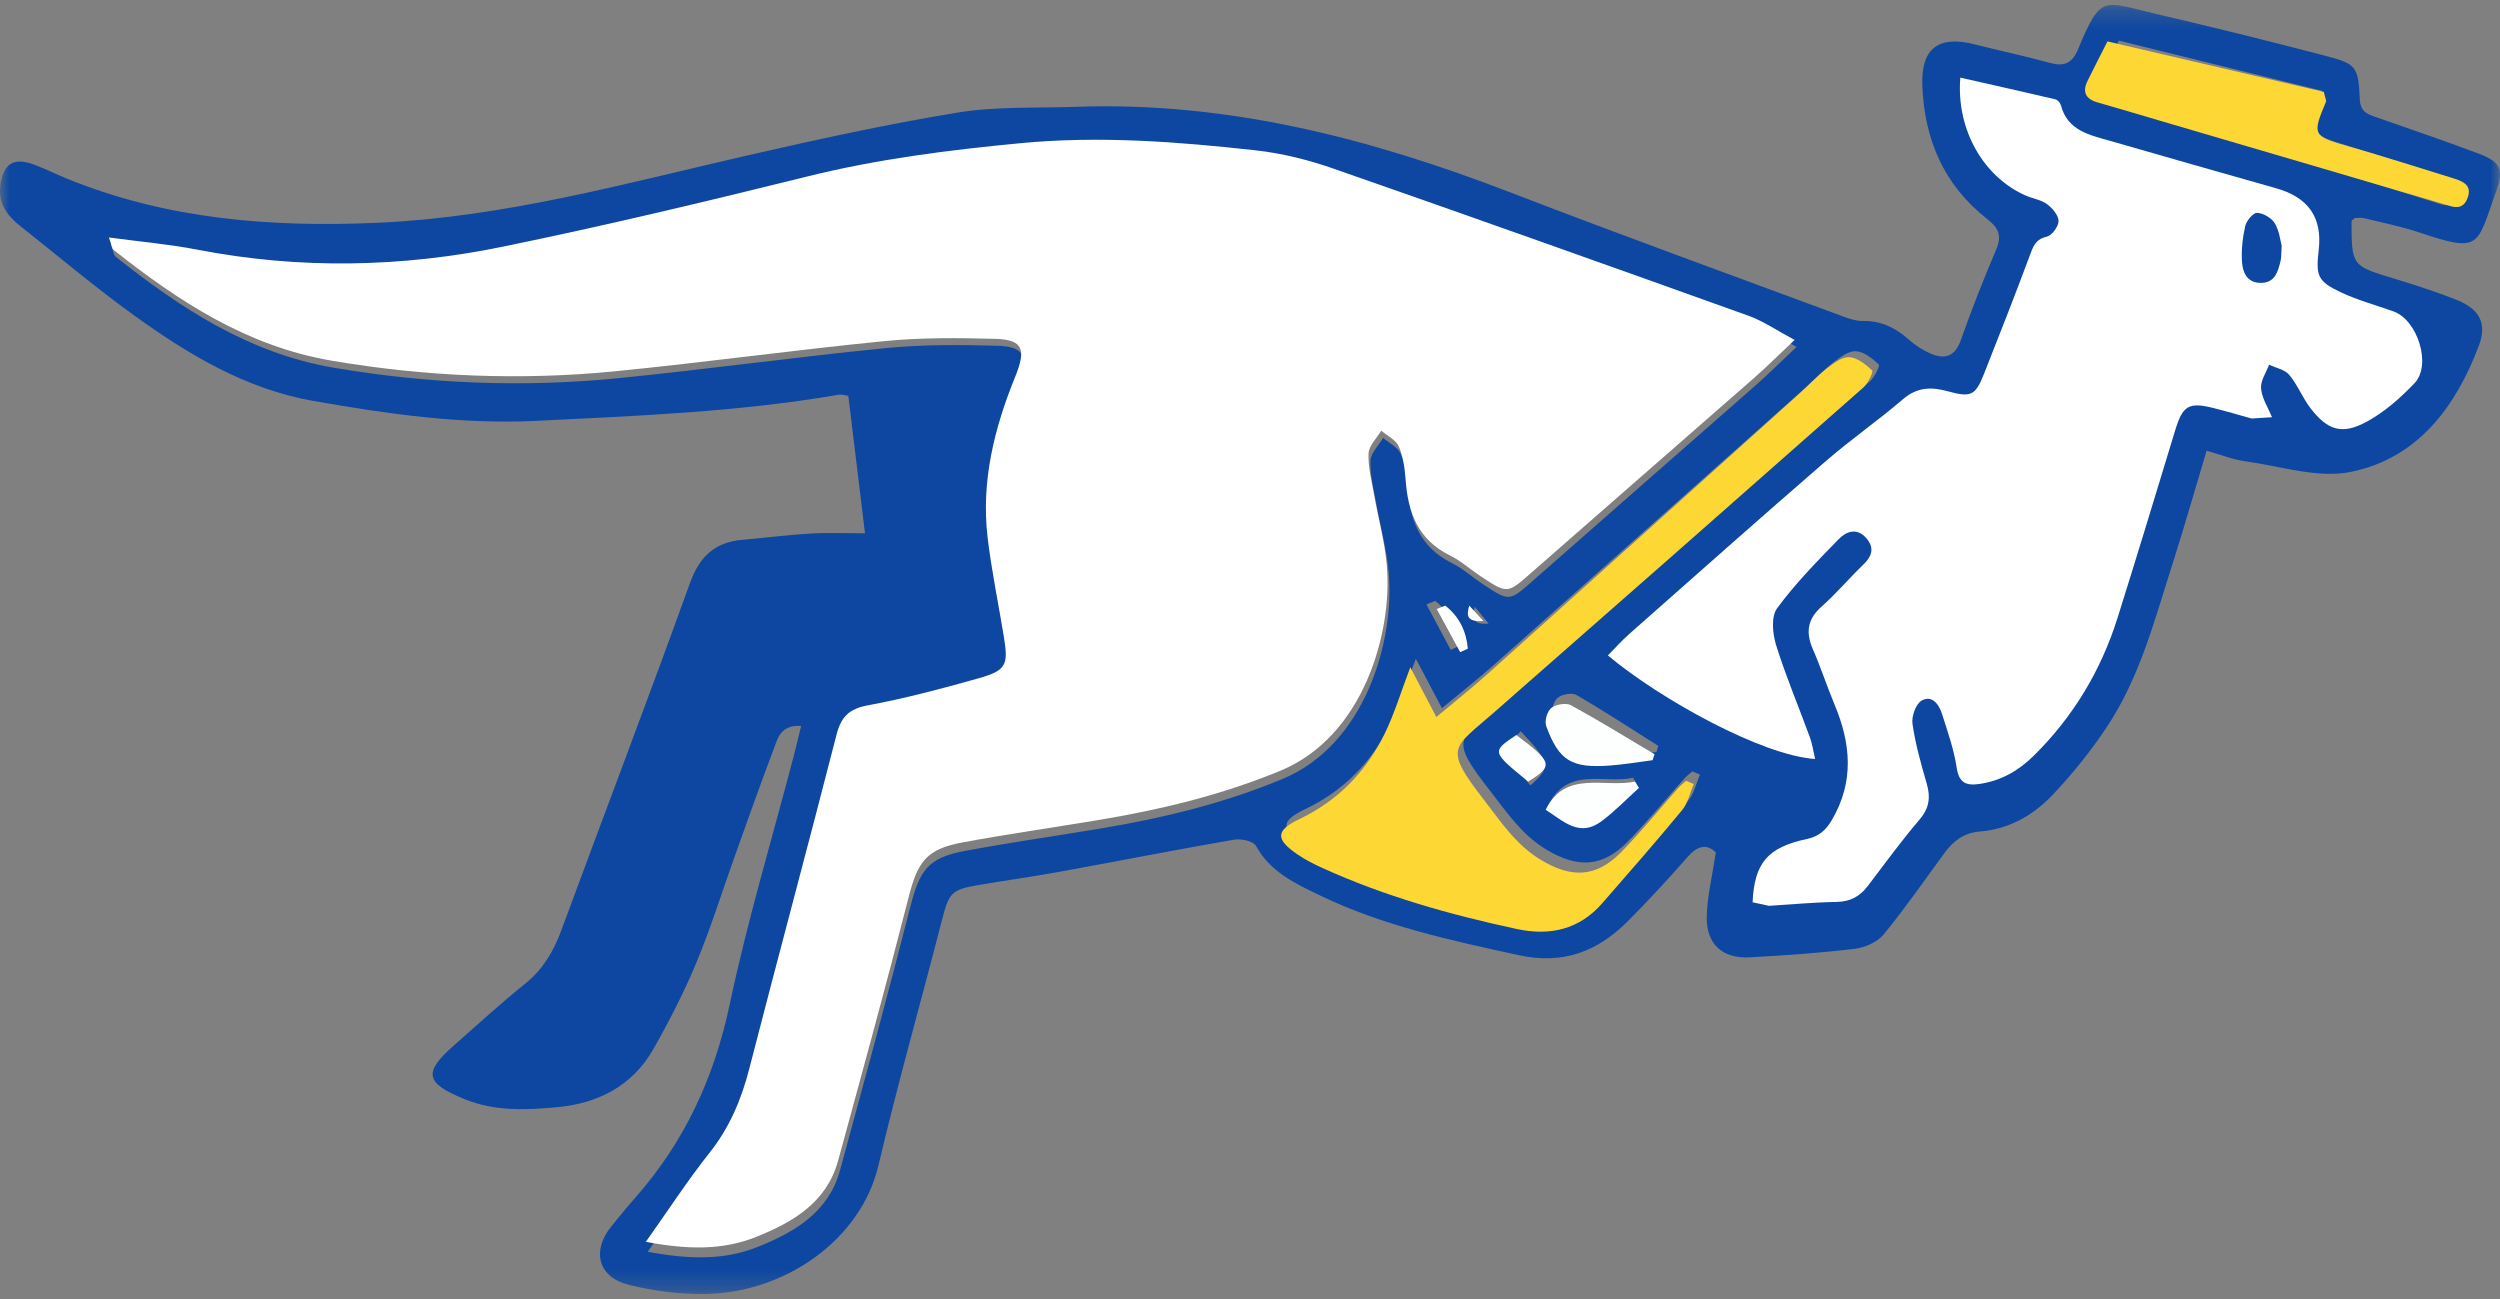 <svg width="127" height="66" viewBox="0 0 127 66" fill="none" xmlns="http://www.w3.org/2000/svg">
<rect x="0" y="0" width="127" height="66" fill="#808080" stroke="none"/>
<mask id="mask0" mask-type="alpha" maskUnits="userSpaceOnUse" x="0" y="0" width="127" height="66">
<path fill-rule="evenodd" clip-rule="evenodd" d="M0 0.25H127V65.737H0V0.25Z" fill="white"/>
</mask>
<g mask="url(#mask0)">
<path fill-rule="evenodd" clip-rule="evenodd" d="M110.072 6.045C109.106 5.746 108.144 5.436 107.179 5.15C106.569 4.967 106.436 4.594 106.685 4.052C106.984 3.406 107.3 2.766 107.637 2.063C111.182 2.94 114.621 3.789 117.956 4.611C118.026 4.938 118.083 5.043 118.057 5.115C117.385 6.806 117.423 6.847 119.179 7.377C120.792 7.863 122.389 8.402 123.99 8.926C124.497 9.094 125.083 9.262 124.799 9.998C124.544 10.669 124.022 10.38 123.575 10.241C119.072 8.845 114.572 7.446 110.072 6.045M77.748 39.898C76.228 38.131 76.228 38.131 77.255 37.15C78.766 38.76 78.798 38.968 77.748 39.898M85.768 40.662C84.443 42.252 83.069 43.801 81.7 45.356C80.528 46.686 79.024 47.01 77.36 46.657C73.961 45.933 70.624 45.009 67.449 43.578C67.011 43.382 66.576 43.164 66.182 42.895C65.056 42.133 65.054 41.699 66.277 41.117C68.24 40.187 69.667 38.736 70.612 36.828C71.12 35.803 71.453 34.694 71.925 33.466C72.361 34.288 72.761 35.044 73.251 35.974C74.205 35.18 75.066 34.508 75.88 33.785C81.181 29.082 86.47 24.367 91.762 19.655C92.231 19.235 92.66 18.772 93.156 18.393C93.492 18.135 93.922 17.817 94.287 17.843C94.696 17.869 95.119 18.213 95.444 18.517C95.51 18.578 95.232 19.16 94.994 19.369C88.717 24.856 82.428 30.333 76.127 35.797C74.091 37.561 73.602 37.497 75.672 40.141C76.536 41.247 77.293 42.394 78.534 43.147C80.126 44.111 81.393 44.071 82.68 42.765C83.689 41.74 84.602 40.621 85.565 39.55C85.684 39.417 85.832 39.31 85.968 39.188C86.099 39.243 86.226 39.295 86.357 39.347C86.165 39.791 86.064 40.306 85.768 40.662M74.1 32.826C73.967 32.886 73.831 32.95 73.697 33.014C73.285 32.244 72.877 31.477 72.465 30.706C72.616 30.645 72.763 30.584 72.911 30.524C73.674 31.132 74.019 31.919 74.1 32.826M75.623 31.679C74.764 31.755 74.776 31.343 74.918 30.822C75.115 31.062 75.312 31.303 75.623 31.679M55.848 42.099C53.566 42.478 51.275 42.805 49.005 43.228C47.149 43.576 46.717 44.204 46.244 46.066C45.108 50.54 43.887 54.991 42.675 59.445C42.092 61.579 40.387 62.581 38.505 63.337C36.803 64.021 35.04 63.989 32.904 63.589C34.081 61.924 35.043 60.433 36.142 59.048C37.157 57.766 37.754 56.343 38.155 54.78C39.613 49.095 41.141 43.428 42.594 37.74C42.826 36.825 43.232 36.422 44.188 36.243C46.079 35.89 47.946 35.395 49.796 34.87C51.208 34.468 51.327 34.199 51.098 32.791C50.826 31.085 50.466 29.389 50.266 27.674C49.936 24.833 50.605 22.123 51.661 19.519C52.229 18.115 52.096 17.605 50.649 17.564C48.77 17.512 46.876 17.498 45.009 17.683C40.457 18.132 35.925 18.763 31.372 19.215C26.551 19.693 21.74 19.496 16.953 18.68C12.662 17.95 9.18 15.665 5.868 13.035C5.778 12.963 5.77 12.789 5.628 12.401C7.231 12.615 8.689 12.743 10.119 13.021C15.309 14.029 20.496 13.927 25.637 12.867C30.822 11.802 35.974 10.565 41.112 9.288C44.678 8.402 48.283 7.944 51.936 7.594C55.961 7.209 59.921 7.519 63.891 7.959C65.219 8.107 66.553 8.44 67.817 8.883C74.869 11.347 81.9 13.864 88.928 16.392C89.671 16.658 90.338 17.127 91.266 17.622C90.439 18.401 89.839 19.001 89.204 19.56C85.434 22.873 81.653 26.171 77.887 29.487C76.672 30.556 76.684 30.576 75.307 29.661C74.785 29.313 74.309 28.879 73.752 28.603C72.129 27.802 71.618 26.403 71.502 24.732C71.462 24.161 71.378 23.565 71.154 23.049C71.009 22.716 70.572 22.508 70.264 22.244C70.038 22.632 69.635 23.012 69.62 23.406C69.592 24.115 69.783 24.833 69.907 25.543C70.116 26.724 70.441 27.897 70.546 29.087C70.853 32.539 69.363 37.819 65.161 39.568C62.14 40.825 59.034 41.569 55.848 42.099M83.156 39.84C82.552 40.431 81.993 41.071 81.34 41.6C80.259 42.478 79.499 41.603 78.621 41.001C79.572 38.873 81.485 39.851 82.958 39.51C83.025 39.62 83.089 39.73 83.156 39.84M82.034 38.482C80.128 38.629 79.508 38.238 78.873 36.42C78.78 36.148 78.908 35.652 79.116 35.461C79.325 35.27 79.859 35.172 80.091 35.308C81.5 36.124 82.865 37.019 84.243 37.891C84.211 37.992 84.179 38.096 84.147 38.201C83.442 38.296 82.741 38.427 82.034 38.482M119.62 11.078C119.733 11.078 119.922 11.043 120.093 11.084C121.029 11.312 121.98 11.501 122.894 11.807C126.043 12.864 125.805 12.514 126.805 9.717C127.22 8.561 127.008 8.205 125.808 7.762C124.135 7.145 122.45 6.554 120.763 5.972C120.29 5.81 119.91 5.706 119.878 5.046C119.797 3.354 119.716 3.247 118.049 2.813C115.201 2.069 112.345 1.362 109.48 0.696C106.833 0.079 106.741 -0.326 105.569 2.497C105.259 3.241 104.844 3.392 104.11 3.189C102.855 2.842 101.579 2.578 100.318 2.254C98.485 1.785 97.592 2.448 97.653 4.313C97.746 7.058 98.744 9.398 100.942 11.118C101.533 11.582 101.707 11.973 101.403 12.685C100.759 14.194 100.159 15.723 99.614 17.269C99.312 18.129 98.787 18.277 98.05 17.95C97.665 17.779 97.288 17.538 96.975 17.258C96.296 16.652 95.554 16.287 94.623 16.305C94.304 16.311 93.968 16.201 93.66 16.088C88.004 13.991 82.332 11.935 76.704 9.766C69.618 7.038 62.38 5.158 54.711 5.425C52.684 5.497 50.626 5.396 48.639 5.72C45.024 6.314 41.434 7.102 37.862 7.921C31.706 9.334 25.62 11.026 19.241 11.315C13.772 11.561 8.452 11.147 3.343 9.051C2.809 8.83 2.288 8.573 1.748 8.37C0.704 7.976 0.191 8.292 0.026 9.372C-0.117 10.302 0.347 10.942 1.023 11.477C2.954 13.006 4.836 14.599 6.831 16.035C9.585 18.019 12.496 19.765 15.906 20.365C19.664 21.025 23.422 21.57 27.278 21.378C32.396 21.124 37.508 20.927 42.571 20.058C42.785 20.02 43.02 20.104 43.095 20.113C43.377 22.438 43.646 24.654 43.942 27.092C42.904 27.092 42.04 27.052 41.182 27.104C40.028 27.17 38.877 27.321 37.722 27.422C36.313 27.541 35.536 28.268 35.046 29.629C32.921 35.525 30.685 41.38 28.517 47.256C28.122 48.322 27.592 49.237 26.687 49.964C25.446 50.963 24.271 52.043 23.074 53.094C21.482 54.49 21.598 55.02 23.593 55.834C25.13 56.462 26.725 56.393 28.308 56.245C30.387 56.054 32.123 55.159 33.185 53.303C33.991 51.887 34.742 50.424 35.368 48.921C36.093 47.187 36.65 45.386 37.285 43.613C37.952 41.751 38.607 39.886 39.309 38.038C39.511 37.5 39.659 36.807 40.697 36.88C40.55 37.486 40.442 37.949 40.321 38.409C39.224 42.605 37.969 46.767 37.073 51.007C36.285 54.745 34.771 58.02 32.254 60.864C31.839 61.333 31.442 61.82 31.048 62.309C30.033 63.578 30.395 64.904 31.987 65.283C33.246 65.582 34.568 65.758 35.858 65.735C39.938 65.657 43.742 62.941 44.621 59.216C45.606 55.04 46.781 50.911 47.848 46.755C48.21 45.35 48.315 45.197 49.724 44.957C51.055 44.728 52.394 44.546 53.725 44.305C56.715 43.761 59.699 43.173 62.694 42.655C63.05 42.594 63.673 42.727 63.804 42.97C64.535 44.305 65.819 44.893 67.066 45.493C70.264 47.033 73.706 47.772 77.156 48.524C79.403 49.014 81.146 48.339 82.674 46.816C83.73 45.762 84.742 44.656 85.731 43.532C86.246 42.947 86.704 42.857 87.165 43.303C86.992 44.456 86.734 45.493 86.704 46.532C86.664 47.948 87.485 48.707 88.874 48.632C90.657 48.539 92.443 48.412 94.215 48.2C94.73 48.139 95.36 47.867 95.679 47.482C96.778 46.144 97.764 44.717 98.79 43.318C99.24 42.71 99.779 42.304 100.579 42.24C102.046 42.125 103.284 41.421 104.258 40.396C105.282 39.316 106.227 38.14 107.048 36.901C108.721 34.372 109.466 31.448 110.377 28.603C110.974 26.733 111.51 24.845 112.096 22.896C112.838 23.104 113.424 23.345 114.033 23.429C115.842 23.675 117.753 24.321 119.449 23.967C122.836 23.267 124.77 20.649 125.939 17.524C126.35 16.418 125.941 15.697 124.822 15.245C123.795 14.834 122.737 14.492 121.676 14.171C119.466 13.502 119.461 13.516 119.458 11.24C119.458 11.208 119.519 11.176 119.62 11.078" fill="#0D47A1"/>
</g>
<path fill-rule="evenodd" clip-rule="evenodd" d="M115.934 12.521C115.902 12.876 115.917 13.048 115.867 13.209C115.708 13.71 115.523 14.222 114.638 14.198C113.844 14.177 113.611 13.699 113.574 13.242C113.531 12.709 113.609 12.156 113.768 11.635C113.841 11.396 114.241 11.036 114.475 11.044C114.842 11.056 115.328 11.272 115.521 11.512C115.795 11.852 115.848 12.292 115.934 12.521" fill="#0D47A1"/>
<path fill-rule="evenodd" clip-rule="evenodd" d="M32.807 63.086C33.985 61.427 34.948 59.941 36.045 58.56C37.06 57.282 37.657 55.866 38.059 54.307C39.518 48.64 41.044 42.99 42.496 37.321C42.73 36.409 43.136 36.008 44.091 35.83C45.981 35.478 47.849 34.985 49.7 34.461C51.111 34.06 51.229 33.793 51.003 32.39C50.728 30.689 50.369 28.998 50.169 27.289C49.837 24.457 50.508 21.756 51.564 19.159C52.132 17.761 51.998 17.253 50.553 17.213C48.674 17.161 46.779 17.146 44.913 17.33C40.362 17.779 35.828 18.408 31.277 18.858C26.454 19.335 21.645 19.138 16.858 18.324C12.565 17.595 9.084 15.319 5.772 12.696C5.682 12.625 5.675 12.451 5.533 12.064C7.135 12.28 8.595 12.405 10.024 12.683C15.212 13.689 20.402 13.587 25.543 12.531C30.727 11.467 35.879 10.236 41.016 8.963C44.583 8.079 48.185 7.622 51.839 7.274C55.864 6.89 59.824 7.199 63.794 7.638C65.121 7.785 66.455 8.118 67.719 8.559C74.769 11.016 81.803 13.523 88.831 16.043C89.572 16.309 90.24 16.776 91.166 17.269C90.341 18.045 89.741 18.644 89.105 19.202C85.337 22.504 81.556 25.791 77.79 29.095C76.574 30.162 76.587 30.182 75.208 29.268C74.686 28.922 74.211 28.49 73.655 28.216C72.03 27.416 71.521 26.021 71.404 24.357C71.363 23.789 71.281 23.193 71.057 22.679C70.911 22.346 70.474 22.14 70.167 21.878C69.94 22.263 69.538 22.641 69.522 23.035C69.495 23.74 69.685 24.457 69.809 25.164C70.017 26.343 70.343 27.51 70.448 28.696C70.754 32.138 69.265 37.401 65.063 39.144C62.043 40.396 58.938 41.137 55.749 41.666C53.469 42.044 51.179 42.372 48.907 42.793C47.052 43.137 46.62 43.764 46.147 45.621C45.011 50.08 43.791 54.517 42.578 58.956C41.996 61.084 40.291 62.083 38.41 62.836C36.706 63.517 34.945 63.486 32.807 63.086" fill="white"/>
<path fill-rule="evenodd" clip-rule="evenodd" d="M115.91 12.479C115.837 12.22 115.791 11.724 115.557 11.34C115.392 11.07 114.977 10.827 114.663 10.813C114.463 10.804 114.121 11.21 114.059 11.479C113.923 12.067 113.856 12.69 113.893 13.291C113.924 13.807 114.123 14.346 114.802 14.37C115.559 14.397 115.718 13.819 115.853 13.254C115.896 13.073 115.883 12.879 115.91 12.479M114.38 21.26C113.736 21.082 113.096 20.891 112.448 20.729C111.18 20.41 110.88 20.607 110.496 21.871C109.531 25.047 108.566 28.225 107.57 31.392C106.728 34.066 105.319 36.414 103.311 38.395C102.546 39.15 101.65 39.665 100.563 39.824C99.893 39.922 99.516 39.785 99.399 38.995C99.261 38.067 98.938 37.161 98.651 36.259C98.5 35.781 98.144 35.29 97.619 35.591C97.322 35.762 97.099 36.392 97.154 36.77C97.302 37.795 97.587 38.805 97.877 39.804C98.08 40.502 98.011 41.052 97.511 41.637C96.586 42.719 95.747 43.875 94.884 45.008C94.482 45.535 93.997 45.807 93.301 45.818C92.156 45.836 91.013 45.945 89.87 46.016C89.591 45.956 89.311 45.896 89.032 45.836C89.12 43.851 89.788 43.049 91.765 42.627C92.368 42.498 92.728 42.219 93.056 41.661C94.21 39.7 94.021 37.765 93.191 35.781C92.806 34.86 92.498 33.906 92.098 32.991C91.729 32.144 91.801 31.467 92.53 30.821C93.279 30.157 93.929 29.383 94.652 28.687C95.104 28.252 95.238 27.825 94.798 27.327C94.321 26.788 93.777 27.006 93.41 27.383C92.313 28.511 91.199 29.642 90.274 30.904C89.965 31.327 90.046 32.196 90.227 32.776C90.722 34.362 91.373 35.899 91.945 37.463C92.069 37.804 92.117 38.172 92.207 38.556C89.517 38.382 84.346 35.526 81.68 33.297C82.044 32.929 82.381 32.546 82.76 32.211C86.089 29.27 89.411 26.319 92.769 23.41C94.031 22.317 95.413 21.361 96.679 20.274C97.397 19.658 98.118 19.649 98.948 19.877C100.128 20.202 100.351 20.097 100.785 18.998C101.573 17.008 102.356 15.015 103.102 13.009C103.276 12.542 103.383 12.162 103.975 12.023C104.239 11.962 104.575 11.504 104.574 11.227C104.572 10.934 104.261 10.573 103.989 10.371C103.694 10.152 103.28 10.095 102.93 9.944C100.778 9.014 99.366 6.595 99.584 3.944C101.212 4.312 102.814 4.67 104.41 5.045C104.524 5.072 104.661 5.223 104.692 5.341C105.026 6.648 106.165 6.858 107.218 7.163C110.021 7.975 112.83 8.769 115.639 9.567C117.275 10.032 117.982 11.059 117.79 12.706C117.639 14.008 117.733 14.29 118.902 14.843C119.76 15.248 120.692 15.501 121.591 15.82C122.813 16.255 123.539 18.541 122.659 19.465C121.946 20.214 121.131 20.933 120.227 21.424C118.974 22.105 118.233 21.858 117.365 20.725C116.962 20.198 116.717 19.55 116.295 19.044C116.07 18.775 115.618 18.692 115.269 18.525C115.121 18.93 114.825 19.35 114.861 19.739C114.907 20.236 115.22 20.71 115.418 21.194C115.072 21.216 114.726 21.238 114.38 21.26" fill="white"/>
<path fill-rule="evenodd" clip-rule="evenodd" d="M83.951 38.618C83.23 38.711 82.512 38.836 81.787 38.889C79.837 39.031 79.202 38.654 78.551 36.898C78.454 36.634 78.585 36.154 78.8 35.969C79.014 35.785 79.56 35.692 79.798 35.822C81.242 36.611 82.639 37.477 84.052 38.316C84.019 38.417 83.985 38.518 83.951 38.618" fill="#FDFEFE"/>
<path fill-rule="evenodd" clip-rule="evenodd" d="M83.261 40.024C82.632 40.591 82.044 41.206 81.363 41.715C80.233 42.558 79.437 41.718 78.519 41.138C79.515 39.095 81.514 40.033 83.054 39.705C83.124 39.812 83.192 39.918 83.261 40.024" fill="#FDFEFE"/>
<path fill-rule="evenodd" clip-rule="evenodd" d="M77.028 37.339C78.878 38.726 78.918 38.903 77.633 39.705C75.768 38.184 75.768 38.184 77.028 37.339" fill="#FDFEFE"/>
<path fill-rule="evenodd" clip-rule="evenodd" d="M73.417 30.765C74.154 31.342 74.489 32.091 74.566 32.952C74.436 33.012 74.307 33.072 74.177 33.131C73.78 32.401 73.382 31.67 72.986 30.939C73.129 30.881 73.273 30.823 73.417 30.765" fill="#FDFEFE"/>
<path fill-rule="evenodd" clip-rule="evenodd" d="M74.64 30.765C74.841 30.984 75.042 31.203 75.357 31.546C74.484 31.614 74.496 31.238 74.64 30.765" fill="#FDFEFE"/>
<path fill-rule="evenodd" clip-rule="evenodd" d="M86.042 39.828C85.851 40.274 85.748 40.794 85.453 41.152C84.131 42.756 82.76 44.319 81.394 45.885C80.226 47.227 78.725 47.553 77.064 47.196C73.675 46.468 70.345 45.536 67.176 44.092C66.74 43.893 66.306 43.675 65.913 43.405C64.79 42.635 64.786 42.197 66.007 41.612C67.967 40.674 69.39 39.211 70.334 37.287C70.84 36.254 71.173 35.135 71.643 33.898C72.078 34.727 72.476 35.489 72.966 36.425C73.918 35.627 74.776 34.949 75.588 34.219C80.876 29.477 86.155 24.724 91.434 19.972C91.901 19.551 92.331 19.083 92.826 18.7C93.159 18.442 93.588 18.12 93.954 18.145C94.362 18.172 94.784 18.518 95.109 18.825C95.174 18.886 94.896 19.474 94.659 19.683C88.395 25.216 82.121 30.739 75.834 36.246C73.803 38.025 73.316 37.963 75.38 40.628C76.242 41.742 76.996 42.899 78.236 43.657C79.823 44.63 81.088 44.589 82.372 43.272C83.379 42.239 84.292 41.113 85.251 40.033C85.371 39.898 85.518 39.788 85.652 39.667C85.782 39.721 85.912 39.775 86.042 39.828" fill="#FDD835"/>
<path fill-rule="evenodd" clip-rule="evenodd" d="M107.06 2.104C110.837 2.985 114.498 3.84 118.051 4.669C118.124 4.996 118.188 5.102 118.158 5.173C117.443 6.876 117.482 6.918 119.356 7.452C121.072 7.941 122.772 8.482 124.476 9.01C125.019 9.179 125.642 9.348 125.34 10.09C125.066 10.767 124.51 10.472 124.037 10.334C119.241 8.93 114.448 7.52 109.654 6.111C108.627 5.81 107.602 5.499 106.571 5.208C105.925 5.027 105.781 4.651 106.049 4.105C106.367 3.454 106.702 2.811 107.06 2.104" fill="#FDD835"/>
</svg>
